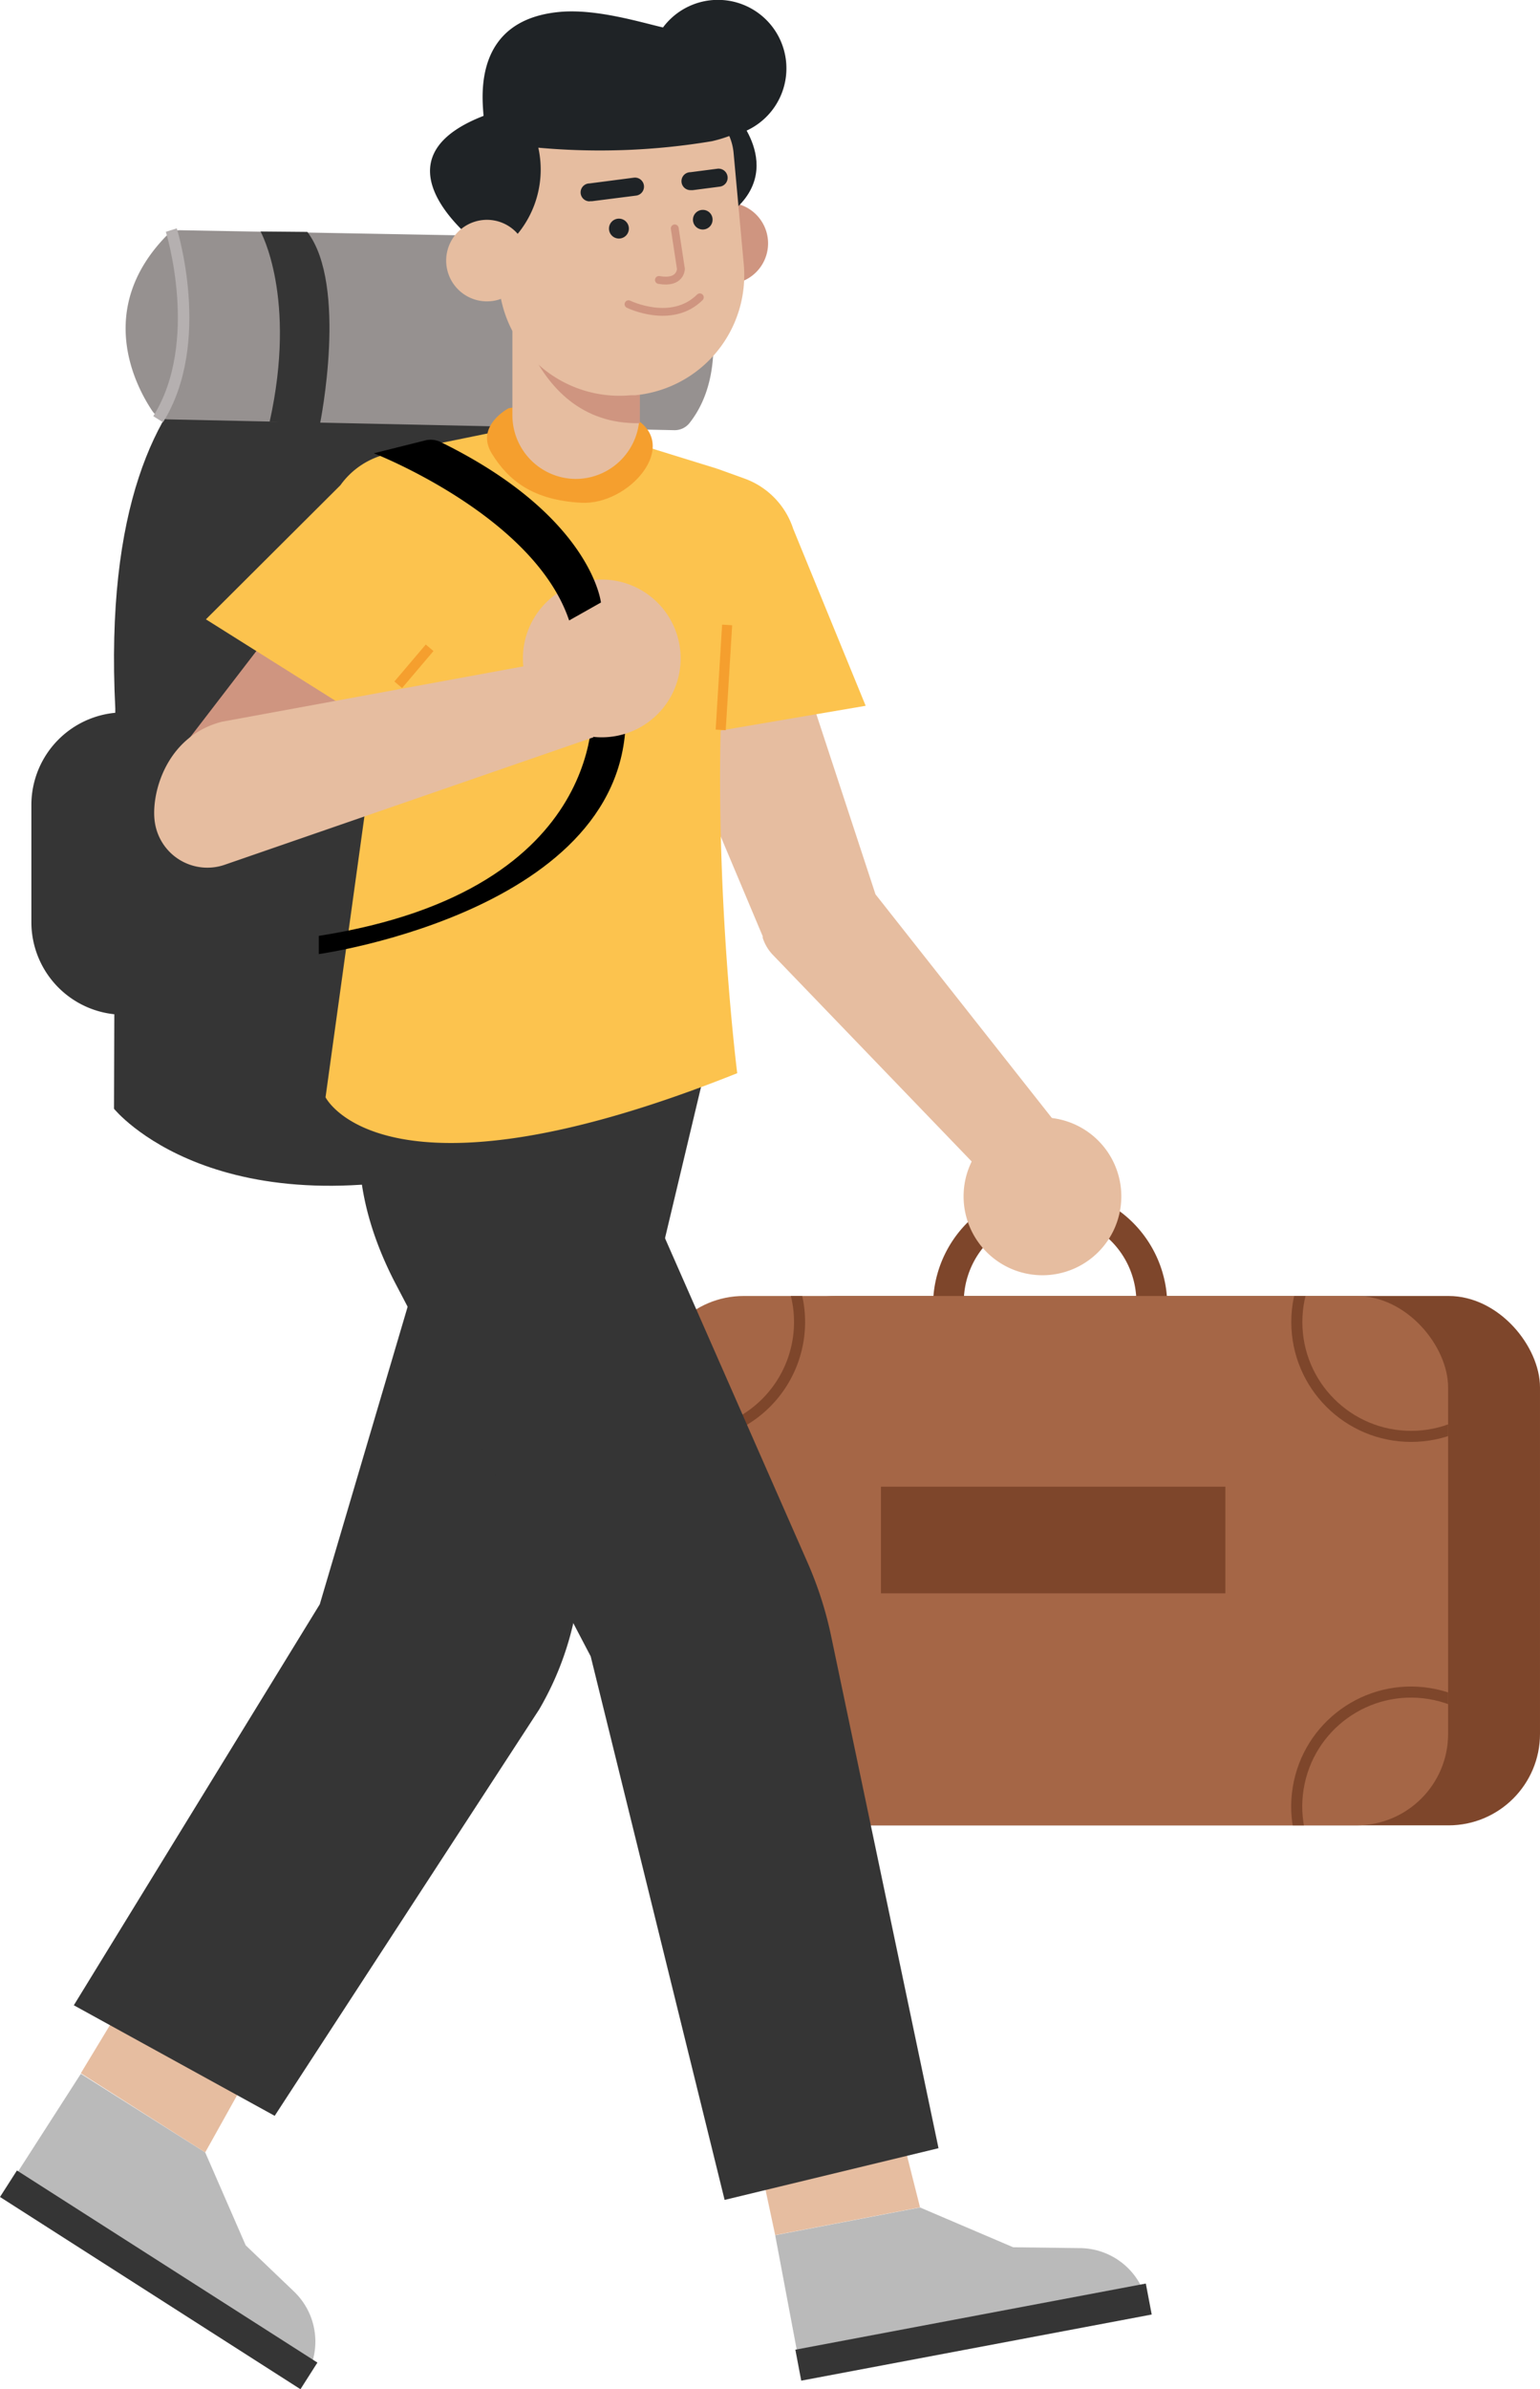 <svg xmlns="http://www.w3.org/2000/svg" xmlns:xlink="http://www.w3.org/1999/xlink" viewBox="0 0 109.94 170.51"><defs><style>.cls-1,.cls-14,.cls-17,.cls-4,.cls-9{fill:none;}.cls-2{fill:#353535;}.cls-3{fill:#969190;}.cls-4{stroke:#b5b0b0;stroke-width:0.82px;}.cls-14,.cls-4,.cls-9{stroke-miterlimit:10;}.cls-5{fill:#3c3c3b;}.cls-6{fill:#7e462b;}.cls-7{fill:#a56646;}.cls-8{clip-path:url(#clip-path);}.cls-9{stroke:#7e462b;stroke-width:0.79px;}.cls-10{fill:#bababa;}.cls-11{fill:#e6bda0;}.cls-12{fill:#fcc34e;}.cls-13{fill:#cf9580;}.cls-14{stroke:#f59f2e;stroke-width:0.72px;}.cls-15{fill:#f59f2e;}.cls-16{fill:#1f2326;}.cls-17{stroke:#cf9580;stroke-linecap:round;stroke-linejoin:round;stroke-width:0.56px;}</style><clipPath id="clip-path"><rect class="cls-1" x="46.57" y="92.49" width="56.81" height="37.78" rx="6.53"/></clipPath></defs><g id="Camada_2" data-name="Camada 2"><g id="OBJECTS"><path class="cls-2" d="M38.51,22.08l-15.66.48s-16.06-.72-14.62,28L8.14,79.13S15.49,88.24,34.67,83Z"/><path class="cls-2" d="M8.83,72.42h0a6.61,6.61,0,0,1-6.59-6.6V57.44a6.61,6.61,0,0,1,6.59-6.6h0a6.62,6.62,0,0,1,6.59,6.6v8.38A6.62,6.62,0,0,1,8.83,72.42Z"/><path class="cls-3" d="M49.68,18c.83,2.3,2.58,8.39-.48,12.22a1.36,1.36,0,0,1-1.1.48L12,29.93a1.4,1.4,0,0,1-1.14-.62c-1.19-1.78-4.06-7.24,1-12.46a1.43,1.43,0,0,1,1-.42l35.5.65A1.42,1.42,0,0,1,49.68,18Z"/><path class="cls-4" d="M12.23,16.42s2.5,8-.94,13.5"/><path class="cls-5" d="M36.68,16.87s2.68,4.52.7,13.4L38.93,34l1.84-3.42S43,20.73,40,16.9Z"/><path class="cls-2" d="M18.6,16.52s2.62,4.7.65,13.58l3.6.12s2-9.85-.91-13.67Z"/><path class="cls-6" d="M83.33,93.17H81.12a6.16,6.16,0,1,0-12.31,0h-2.2a8.36,8.36,0,0,1,16.72,0Z"/><rect class="cls-6" x="53.13" y="92.49" width="56.81" height="37.78" rx="6.53"/><rect class="cls-7" x="46.57" y="92.49" width="56.81" height="37.78" rx="6.53"/><g class="cls-8"><path class="cls-9" d="M57.08,94.35a8.16,8.16,0,1,1-8.16-8.16A8.16,8.16,0,0,1,57.08,94.35Z"/><circle class="cls-9" cx="100.74" cy="94.35" r="8.16"/><path class="cls-9" d="M57.08,128.92a8.16,8.16,0,1,1-8.16-8.16A8.16,8.16,0,0,1,57.08,128.92Z"/><circle class="cls-9" cx="100.74" cy="128.92" r="8.16" transform="translate(-42.69 207.65) rotate(-80.76)"/></g><rect class="cls-6" x="62.89" y="106.1" width="24.59" height="7.61" transform="translate(150.37 219.81) rotate(180)"/><path class="cls-10" d="M14.65,153.61l2.89,6.63L21,163.55a4.94,4.94,0,0,1,.95,5.85l-.47.91L.18,156.7,5.77,148Z"/><polyline class="cls-2" points="0 156.79 21.45 170.51 22.66 168.61 1.21 154.9 0 156.79"/><polygon class="cls-11" points="5.77 147.96 11.66 138.23 20.24 143.59 14.65 153.61 5.77 147.96"/><path class="cls-2" d="M50.28,76.59,40.89,116a21.79,21.79,0,0,1-2.4,6L19.61,151,5.27,143.11l17.56-28.62L33.43,78.6Z"/><path class="cls-10" d="M65.68,157.54l6.65,2.84,4.77.06a4.94,4.94,0,0,1,4.71,3.6l.28,1-24.83,4.68-1.92-10.2Z"/><polyline class="cls-2" points="57.2 169.9 82.22 165.18 81.8 162.97 56.78 167.69 57.2 169.9"/><polygon class="cls-11" points="55.34 159.51 52.96 148.38 62.88 146.41 65.68 157.53 55.34 159.51"/><path class="cls-2" d="M26.57,77.22s-2.91,5.49,1.6,14.26l14,26.73L51.73,157,67,153.31l-7.66-36.52a26.62,26.62,0,0,0-1.7-5.3L44.71,82.08l5.57-5.49Z"/><path class="cls-11" d="M45.24,44.93l9.21,21.89,0,.11a3.18,3.18,0,0,0,.67,1.16L72.87,86.53l4.52-3.83L62,63.19l.71,1.27L55.52,42.57Z"/><path class="cls-12" d="M51.17,33.44l2,.72a5.69,5.69,0,0,1,3.46,3.59l5.17,12.62-13.2,2.25Z"/><path class="cls-11" d="M80.05,85.38a5.63,5.63,0,1,1-5.63-5.63A5.63,5.63,0,0,1,80.05,85.38Z"/><polygon class="cls-13" points="12.64 53.83 20.94 43.03 30.15 46.92 21.48 56.87 12.64 53.83"/><path class="cls-12" d="M39.78,29.92l-12,2.45a5.67,5.67,0,0,0-3.48,2.26L14.7,44.2l12.2,7.67L23.24,78.31s4.14,8.38,29.39-1.72c0,0-2.18-17.19-.72-32.84l-.74-10.31Z"/><line class="cls-14" x1="28.43" y1="48.87" x2="30.67" y2="46.23"/><line class="cls-14" x1="51.45" y1="52.09" x2="51.91" y2="44.6"/><path d="M42.27,50S43.8,63.5,22.76,66.79v1.3S45.92,64.86,44.62,50Z"/><path class="cls-11" d="M48.59,47A5.63,5.63,0,1,1,43,41.36,5.63,5.63,0,0,1,48.59,47Z"/><path class="cls-11" d="M40.83,46.92l-25,4.59c-4.07,1.06-5.11,5.33-4.76,7.27h0A3.79,3.79,0,0,0,16,61.73l26.36-9.11Z"/><path d="M26.69,32.35s11.43,4.44,13.94,11.93L42.9,43s-.66-6.19-11.5-11.48a1.62,1.62,0,0,0-1-.1Z"/><path class="cls-15" d="M36.3,29.14s-2.39,1.26-1.2,3.21,2.95,3.34,6.38,3.53,7.11-4.08,3.86-6S36.3,29.14,36.3,29.14Z"/><path class="cls-11" d="M36.58,29.64l0-10.84,9.12,0-.05,10.84a4.56,4.56,0,0,1-4.58,4.54h0A4.55,4.55,0,0,1,36.58,29.64Z"/><path class="cls-13" d="M36.3,19.48s1,10.9,9.38,10.72l0-5.45Z"/><path class="cls-13" d="M54.82,17.1a2.91,2.91,0,1,1-3.16-2.63A2.91,2.91,0,0,1,54.82,17.1Z"/><path class="cls-16" d="M52.52,8.2s4.25,4.61-1.6,7.81l-1.3-.43s-3-5.1-.48-8.38Z"/><path class="cls-11" d="M45.32,28.21l-.32,0a8.63,8.63,0,0,1-9.37-7.8l-.88-9.69a2.23,2.23,0,0,1,2-2.42l11.29-1a4,4,0,0,1,4.33,3.6l.73,8A8.61,8.61,0,0,1,45.32,28.21Z"/><path class="cls-16" d="M44.89,16.23a.71.71,0,1,1-1.41,0,.71.71,0,0,1,1.41,0Z"/><path class="cls-16" d="M50.87,15.67a.7.7,0,1,1-.71-.69A.69.69,0,0,1,50.87,15.67Z"/><path class="cls-17" d="M48.17,16.3l.44,2.89s0,1.07-1.57.79"/><path class="cls-17" d="M44.87,21.71s3.07,1.51,5.09-.49"/><path class="cls-16" d="M42.12,14.36h.14l3.15-.4a.64.64,0,1,0-.16-1.28l-3.16.41a.64.64,0,0,0,0,1.28Z"/><path class="cls-16" d="M49.33,13.57h.13l1.93-.25a.64.64,0,0,0,.55-.72.65.65,0,0,0-.72-.56l-1.93.25a.64.64,0,0,0,0,1.28Z"/><path class="cls-16" d="M34.52,8.27c-.08-1.24-.84-7,5.7-7.44,2.51-.15,5.41.73,7.11,1.13A4.89,4.89,0,1,1,52.08,9.7a9.56,9.56,0,0,1-1.27.38,48.6,48.6,0,0,1-12.38.46,7.23,7.23,0,0,1-2.69,7.32l-1.18-.09S25.9,11.61,34.52,8.27Z"/><path class="cls-11" d="M37.66,18.33A2.91,2.91,0,1,1,34.5,15.7,2.91,2.91,0,0,1,37.66,18.33Z"/></g></g></svg>